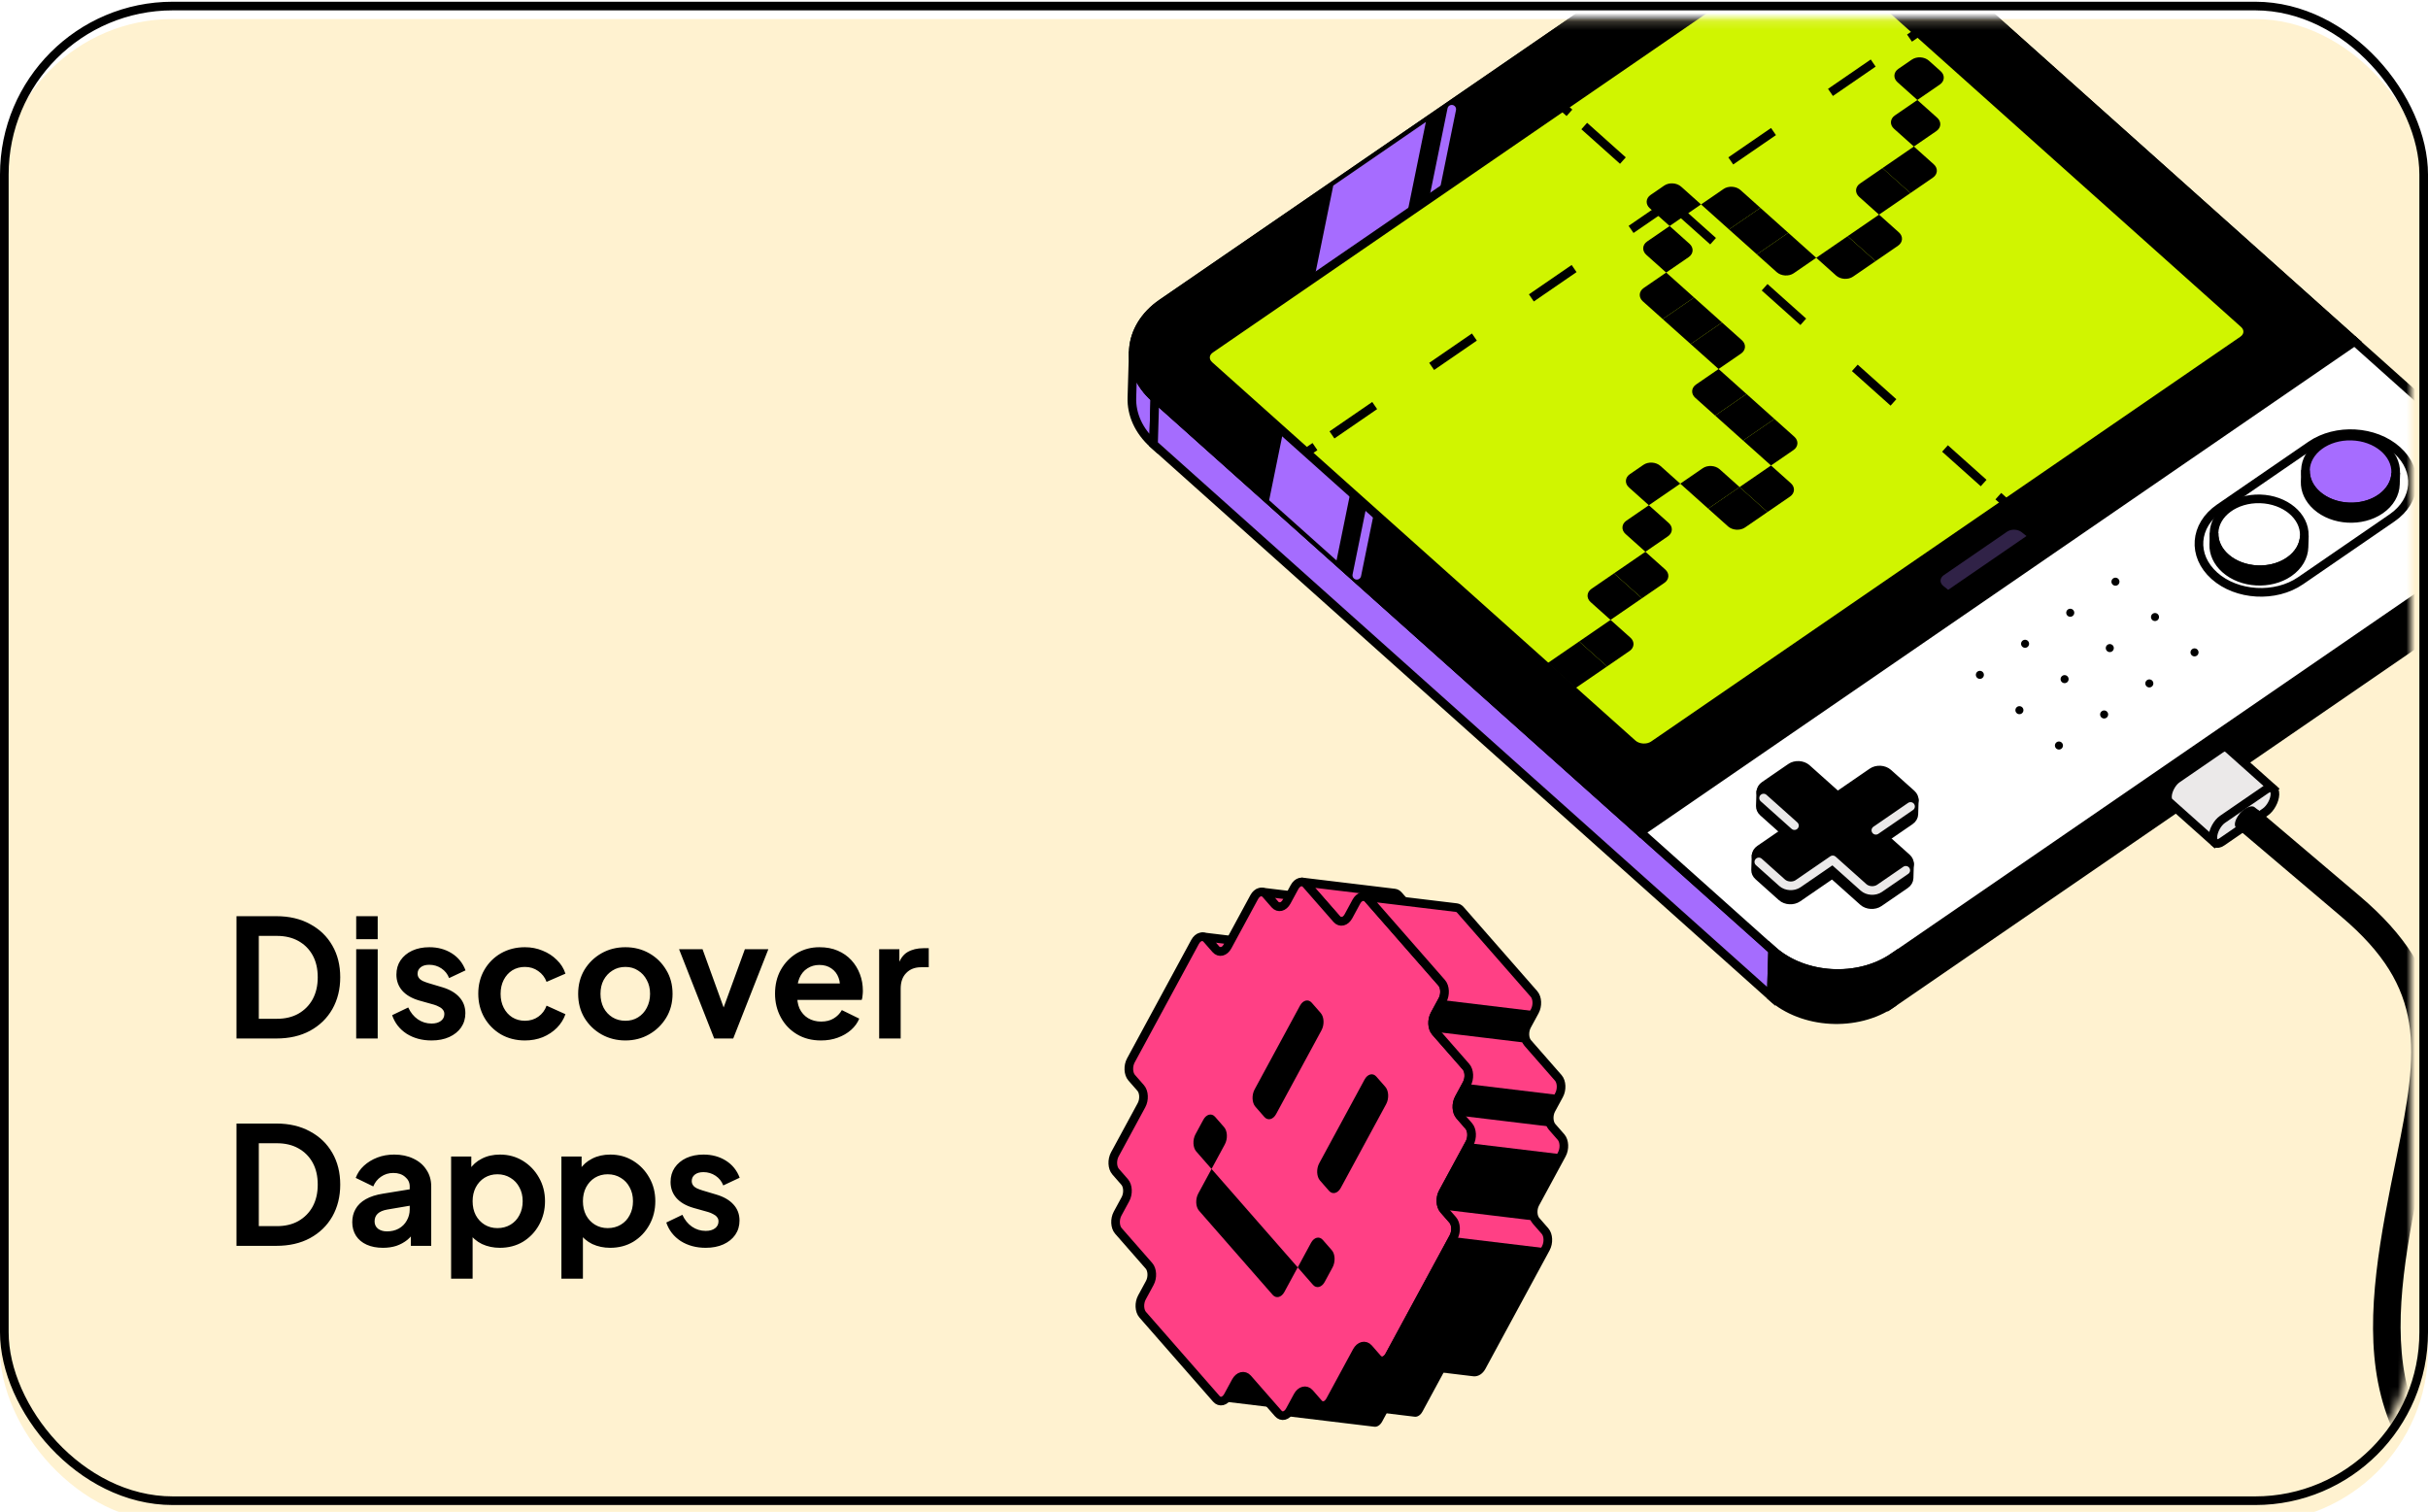 <svg width="281" height="175" viewBox="0 0 281 175" fill="none" xmlns="http://www.w3.org/2000/svg">
<g filter="url(#filter0_i_1_5128)">
<rect y="0.2" width="281" height="174" rx="20" fill="#FFF2D0"/>
</g>
<rect x="0.5" y="0.7" width="280" height="173" rx="19.5" stroke="black"/>
<mask id="mask0_1_5128" style="mask-type:alpha" maskUnits="userSpaceOnUse" x="2" y="2" width="277" height="172">
<path d="M2 20.2C2 10.259 10.059 2.2 20 2.2H261C270.941 2.2 279 10.259 279 20.2V155.2C279 165.141 270.941 173.2 261 173.2H20C10.059 173.2 2 165.141 2 155.2V20.2Z" fill="#FFF2D0"/>
</mask>
<g mask="url(#mask0_1_5128)">
<path d="M151.386 111.161L150.345 109.972C150.209 109.818 150.051 109.734 149.884 109.714L139.203 108.426C139.368 108.446 139.529 108.531 139.665 108.685L140.706 109.874C140.842 110.027 141 110.112 141.168 110.132L151.848 111.419C151.683 111.399 151.522 111.315 151.386 111.161Z" fill="#FF4085" stroke="black" stroke-linecap="round" stroke-linejoin="round"/>
<path d="M158.227 105.982L157.186 104.79C157.053 104.637 156.892 104.552 156.73 104.532L146.05 103.245C146.215 103.265 146.373 103.349 146.506 103.503L147.547 104.695C147.68 104.848 147.841 104.933 148.005 104.953L158.686 106.24C158.521 106.223 158.363 106.136 158.227 105.982Z" fill="#FF4085" stroke="black" stroke-linecap="round" stroke-linejoin="round"/>
<path d="M154.615 160.588L143.935 159.301C143.612 159.262 143.266 159.473 143.035 159.896L142.126 161.573C141.896 161.998 141.55 162.207 141.227 162.168L151.907 163.455C152.23 163.494 152.576 163.283 152.807 162.86L153.716 161.183C153.946 160.758 154.292 160.549 154.615 160.588Z" fill="black"/>
<path d="M161.769 162.27L151.089 160.982C150.765 160.943 150.42 161.155 150.189 161.577L149.28 163.254C149.049 163.68 148.704 163.889 148.381 163.85L159.061 165.137C159.384 165.176 159.73 164.964 159.96 164.542L160.869 162.865C161.1 162.439 161.446 162.231 161.769 162.27Z" fill="black"/>
<path d="M165.386 107.668L161.849 103.627C161.716 103.474 161.555 103.389 161.391 103.369L150.71 102.082C150.875 102.102 151.033 102.186 151.169 102.34L154.706 106.38C154.839 106.534 154.997 106.618 155.162 106.638L165.842 107.925C165.677 107.906 165.519 107.821 165.386 107.668Z" fill="#FF4085" stroke="black" stroke-linecap="round" stroke-linejoin="round"/>
<path d="M168.612 157.093L157.932 155.805C157.608 155.766 157.263 155.978 157.032 156.401L153.949 162.091C153.718 162.519 153.37 162.731 153.046 162.692L163.727 163.979C164.05 164.018 164.396 163.806 164.63 163.378L167.712 157.688C167.943 157.262 168.289 157.054 168.612 157.093Z" fill="black"/>
<path d="M168.126 141.202C168.526 141.656 168.565 142.555 168.22 143.195L160.79 156.912C160.441 157.558 159.831 157.71 159.431 157.255L158.39 156.063C157.99 155.609 157.38 155.761 157.035 156.401L153.952 162.091C153.604 162.737 152.99 162.888 152.593 162.434L151.552 161.242C151.153 160.785 150.539 160.936 150.194 161.579L149.285 163.256C148.937 163.899 148.327 164.051 147.93 163.594L144.396 159.556C143.996 159.102 143.386 159.254 143.038 159.893L142.129 161.57C141.781 162.21 141.17 162.365 140.771 161.907L132.25 152.174C131.85 151.719 131.811 150.82 132.156 150.18L133.065 148.503C133.413 147.864 133.371 146.964 132.972 146.51L129.434 142.469C129.035 142.015 128.996 141.116 129.341 140.476L130.25 138.799C130.597 138.159 130.555 137.26 130.156 136.805L129.115 135.613C128.715 135.159 128.676 134.26 129.024 133.614L132.107 127.924C132.455 127.284 132.413 126.385 132.013 125.928L130.972 124.739C130.573 124.281 130.531 123.382 130.879 122.739L138.309 109.022C138.657 108.383 139.268 108.228 139.667 108.685L140.709 109.874C141.108 110.331 141.721 110.18 142.067 109.537L145.149 103.847C145.498 103.201 146.108 103.049 146.508 103.504L147.549 104.696C147.949 105.15 148.559 104.998 148.907 104.358L149.816 102.682C150.164 102.042 150.775 101.887 151.171 102.344L154.708 106.385C155.108 106.839 155.718 106.687 156.067 106.042L156.973 104.367C157.321 103.722 157.931 103.57 158.331 104.024L166.852 113.758C167.251 114.215 167.293 115.115 166.945 115.758L166.039 117.432C165.691 118.077 165.733 118.974 166.129 119.431L169.664 123.468C170.064 123.922 170.103 124.822 169.758 125.462L168.849 127.139C168.501 127.778 168.543 128.678 168.945 129.135L169.987 130.327C170.386 130.781 170.425 131.681 170.077 132.326L166.994 138.017C166.646 138.656 166.688 139.556 167.088 140.01L168.129 141.202L168.126 141.202Z" fill="#FF4085" stroke="black" stroke-linecap="round" stroke-linejoin="round"/>
<path d="M152.849 117.252C153.249 117.707 153.288 118.606 152.943 119.246L151.403 122.09L149.23 126.1L147.69 128.944C147.342 129.59 146.731 129.741 146.331 129.287L145.29 128.095C144.89 127.641 144.851 126.742 145.2 126.096L146.74 123.252L148.913 119.242L150.453 116.398C150.801 115.758 151.411 115.604 151.811 116.061L152.852 117.253L152.849 117.252Z" fill="black"/>
<path d="M160.328 125.798C160.728 126.255 160.77 127.154 160.425 127.794L158.885 130.638L156.712 134.649L155.172 137.492C154.823 138.138 154.213 138.29 153.811 137.832L152.769 136.643C152.37 136.186 152.328 135.286 152.676 134.644L154.216 131.8L156.389 127.79L157.929 124.946C158.277 124.306 158.887 124.151 159.287 124.609L160.328 125.798Z" fill="black"/>
<path d="M141.664 130.456C142.064 130.91 142.103 131.809 141.754 132.455L140.215 135.299L138.449 133.28C138.049 132.826 138.01 131.926 138.359 131.281L139.264 129.607C139.613 128.961 140.223 128.809 140.623 129.264L141.664 130.456Z" fill="black"/>
<path d="M150.187 146.692L148.647 149.536C148.299 150.175 147.689 150.33 147.289 149.873L145.523 147.854L143.03 145.006L140.537 142.158L138.772 140.139C138.372 139.685 138.333 138.786 138.678 138.146L140.218 135.302L142.711 138.15L145.204 140.999L147.697 143.847L150.19 146.695L150.187 146.692Z" fill="black"/>
<path d="M154.129 144.697C154.529 145.151 154.568 146.05 154.22 146.696L153.314 148.37C152.965 149.016 152.355 149.168 151.955 148.713L150.19 146.695L151.729 143.851C152.078 143.205 152.688 143.054 153.088 143.508L154.129 144.7L154.129 144.697Z" fill="black"/>
<path d="M178.901 144.482C179.249 143.842 179.207 142.943 178.807 142.489L177.766 141.297C177.366 140.842 177.327 139.943 177.672 139.303L180.755 133.613C181.103 132.967 181.061 132.071 180.665 131.614L179.623 130.422C179.224 129.965 179.182 129.065 179.527 128.425L180.436 126.748C180.784 126.109 180.742 125.209 180.342 124.755L176.808 120.717C176.408 120.263 176.369 119.364 176.717 118.718L177.626 117.044C177.974 116.399 177.932 115.502 177.533 115.045L169.012 105.311C168.879 105.158 168.718 105.073 168.557 105.053L157.876 103.766C158.041 103.786 158.199 103.87 158.332 104.024L166.853 113.758C167.252 114.215 167.294 115.115 166.946 115.757L166.037 117.431C165.689 118.077 165.731 118.973 166.127 119.43L169.662 123.467C170.062 123.922 170.101 124.821 169.756 125.461L168.847 127.138C168.499 127.777 168.541 128.677 168.943 129.134L169.984 130.326C170.384 130.781 170.423 131.68 170.075 132.326L166.992 138.016C166.644 138.655 166.686 139.555 167.086 140.009L168.127 141.201C168.527 141.656 168.566 142.555 168.221 143.195L160.79 156.912C160.559 157.34 160.211 157.552 159.887 157.513L170.568 158.8C170.891 158.839 171.237 158.627 171.47 158.202L178.901 144.485L178.901 144.482Z" fill="#FF4085" stroke="black" stroke-linecap="round" stroke-linejoin="round"/>
<path d="M159.888 157.513C160.211 157.552 160.557 157.34 160.791 156.912L168.221 143.195L178.901 144.482L171.471 158.199C171.24 158.628 170.894 158.837 170.568 158.797L159.888 157.51L159.888 157.513Z" fill="black"/>
<path d="M176.808 120.717C176.408 120.263 176.369 119.364 176.718 118.718L177.626 117.044L166.946 115.757L166.037 117.431C165.689 118.076 165.731 118.973 166.128 119.43L176.808 120.717Z" fill="black"/>
<path d="M179.62 130.424C179.22 129.967 179.179 129.067 179.524 128.427L180.432 126.75L169.752 125.463L168.843 127.14C168.495 127.78 168.537 128.679 168.94 129.137L179.62 130.424Z" fill="black"/>
<path d="M177.766 141.297C177.366 140.842 177.327 139.943 177.672 139.303L180.755 133.613L170.074 132.325L166.992 138.016C166.644 138.655 166.686 139.555 167.085 140.009L177.766 141.297Z" fill="black"/>
<path d="M130.997 46.035L131.156 40.696C131.099 42.594 131.922 44.524 133.658 46.078L133.5 51.417C131.766 49.865 130.94 47.938 130.997 46.035Z" fill="#A56CFE" stroke="black" stroke-miterlimit="10"/>
<path d="M205.149 109.987L204.99 115.327L133.5 51.417L133.658 46.078L205.149 109.987Z" fill="#A56CFE" stroke="black" stroke-miterlimit="10"/>
<path d="M286.994 64.166L286.835 69.506L218.98 116.129L219.138 110.79L286.994 64.166Z" fill="black" stroke="black" stroke-miterlimit="10"/>
<path d="M216.319 -10.719C212.681 -13.97 206.419 -14.328 202.331 -11.519L134.476 35.104C130.388 37.913 130.024 42.827 133.66 46.076L189.854 96.312L272.513 39.518L216.319 -10.719Z" fill="#D0F500" stroke="black" stroke-miterlimit="10"/>
<path d="M216.319 -10.719C212.681 -13.97 206.419 -14.328 202.331 -11.519L134.476 35.104C130.388 37.913 130.024 42.827 133.66 46.076L189.854 96.312L272.513 39.518L216.319 -10.719Z" fill="black" stroke="black" stroke-miterlimit="10"/>
<path d="M234.528 62.046L225.468 68.271L224.912 67.827C224.46 67.467 224.481 66.903 224.959 66.574L232.288 61.539C232.763 61.212 233.525 61.238 233.975 61.6L234.531 62.044L234.528 62.046Z" fill="#302247"/>
<path d="M154.303 21.481L146.883 57.899L154.681 64.87L165.019 14.118L154.303 21.481Z" fill="#A66CFF"/>
<path d="M157.028 66.585L168.016 12.644" stroke="#A66CFF" stroke-linecap="round" stroke-linejoin="round"/>
<path d="M210.723 -6.313C210.088 -6.882 208.988 -6.952 208.285 -6.47L140.083 40.392C139.379 40.876 139.323 41.736 139.963 42.306L188.934 86.085C189.569 86.654 190.669 86.724 191.371 86.241L259.571 39.382C260.276 38.897 260.331 38.037 259.692 37.468L210.72 -6.312L210.723 -6.313Z" fill="#D0F500" stroke="black" stroke-miterlimit="10"/>
<path d="M205.149 109.986C208.787 113.238 215.051 113.597 219.138 110.789L286.994 64.165C291.081 61.357 291.446 56.443 287.808 53.191L272.511 39.519L189.855 96.312L205.151 109.985L205.149 109.986Z" fill="white" stroke="black" stroke-miterlimit="10"/>
<path d="M219.138 110.79L218.98 116.129C214.893 118.938 208.629 118.578 204.991 115.326L205.149 109.987C208.787 113.239 215.051 113.598 219.138 110.79Z" fill="black" stroke="black" stroke-miterlimit="10"/>
<path d="M267.442 51.543C270.359 49.539 274.829 49.795 277.423 52.113C280.019 54.433 279.756 57.938 276.839 59.942L266.258 67.213C263.341 69.216 258.871 68.96 256.277 66.642C253.681 64.322 253.944 60.817 256.861 58.813L267.442 51.543Z" stroke="black" stroke-miterlimit="10"/>
<path d="M182.76 74.247L185.991 77.136L182.357 79.632L179.127 76.743L182.76 74.247Z" fill="black"/>
<path d="M186.394 71.75L188.694 73.807C189.207 74.266 189.162 74.957 188.596 75.346L185.991 77.136L182.761 74.247L186.394 71.75Z" fill="black"/>
<path d="M179.126 76.744L182.357 79.632L178.723 82.129L176.423 80.073C175.911 79.614 175.956 78.922 176.522 78.533L179.124 76.745L179.126 76.744Z" fill="black"/>
<path d="M190.429 63.865L192.729 65.922C193.242 66.381 193.196 67.072 192.63 67.461L190.026 69.251L186.795 66.362L190.429 63.865Z" fill="black"/>
<path d="M186.793 66.364L190.024 69.253L186.39 71.749L184.09 69.693C183.577 69.234 183.623 68.542 184.188 68.153L186.791 66.365L186.793 66.364Z" fill="black"/>
<path d="M190.828 58.478L193.13 60.537C193.643 60.996 193.597 61.688 193.031 62.077L190.429 63.865L188.128 61.806C187.615 61.347 187.66 60.655 188.226 60.266L190.828 58.478Z" fill="black"/>
<path d="M190.199 53.803C190.765 53.414 191.651 53.469 192.162 53.926L194.461 55.983L190.828 58.479L188.528 56.423C188.015 55.964 188.06 55.272 188.626 54.883L190.199 53.803Z" fill="black"/>
<path d="M201.328 56.377L204.559 59.266L201.956 61.054C201.391 61.443 200.505 61.387 199.994 60.93L197.694 58.874L201.328 56.377Z" fill="black"/>
<path d="M197.064 54.194C197.63 53.805 198.515 53.861 199.027 54.318L201.328 56.377L197.694 58.873L194.462 55.982L197.064 54.194Z" fill="black"/>
<path d="M204.964 53.878L207.264 55.935C207.777 56.394 207.731 57.086 207.166 57.474L204.561 59.264L201.33 56.375L204.964 53.878Z" fill="black"/>
<path d="M198.898 42.713L202.13 45.605L198.496 48.101L196.195 46.042C195.682 45.583 195.727 44.892 196.293 44.503L198.895 42.715L198.898 42.713Z" fill="black"/>
<path d="M202.133 45.603L205.363 48.492L201.729 50.989L198.499 48.1L202.133 45.603Z" fill="black"/>
<path d="M205.363 48.492L207.665 50.551C208.178 51.01 208.132 51.702 207.566 52.09L204.964 53.878L201.732 50.987L205.366 48.49L205.363 48.492Z" fill="black"/>
<path d="M193.232 26.161L195.534 28.22C196.047 28.679 196.002 29.371 195.436 29.759L192.831 31.549L190.53 29.49C190.017 29.031 190.062 28.339 190.628 27.951L193.232 26.161Z" fill="black"/>
<path d="M192.602 21.481C193.168 21.092 194.053 21.148 194.564 21.605L196.864 23.661L193.23 26.158L190.931 24.101C190.418 23.642 190.463 22.951 191.029 22.562L192.602 21.481Z" fill="black"/>
<path d="M217.467 24.842L219.767 26.899C220.28 27.358 220.235 28.049 219.669 28.438L217.064 30.228L213.834 27.339L217.467 24.842Z" fill="black"/>
<path d="M213.831 27.341L217.062 30.23L214.46 32.017C213.894 32.406 213.008 32.35 212.497 31.894L210.198 29.837L213.831 27.341Z" fill="black"/>
<path d="M217.867 19.455L221.099 22.347L217.465 24.843L215.164 22.784C214.651 22.325 214.696 21.634 215.262 21.245L217.864 19.457L217.867 19.455Z" fill="black"/>
<path d="M221.5 16.959L223.802 19.018C224.315 19.477 224.269 20.169 223.703 20.558L221.099 22.347L217.866 19.456L221.5 16.959Z" fill="black"/>
<path d="M221.9 11.575L224.2 13.631C224.713 14.09 224.668 14.782 224.102 15.171L221.5 16.959L219.2 14.902C218.687 14.443 218.732 13.752 219.298 13.363L221.9 11.575Z" fill="black"/>
<path d="M221.271 6.896C221.837 6.507 222.722 6.563 223.233 7.019L224.602 8.243C225.115 8.702 225.07 9.394 224.504 9.783L221.902 11.571L219.6 9.512C219.088 9.053 219.133 8.361 219.699 7.972L221.272 6.892L221.271 6.896Z" fill="black"/>
<path d="M199.296 37.327L201.596 39.383C202.109 39.843 202.063 40.534 201.498 40.923L198.896 42.711L195.665 39.822L199.299 37.325L199.296 37.327Z" fill="black"/>
<path d="M199.47 21.874C200.036 21.486 200.922 21.541 201.433 21.998L203.734 24.057L200.101 26.554L196.868 23.662L199.473 21.873L199.47 21.874Z" fill="black"/>
<path d="M203.734 24.057L206.965 26.946L203.331 29.443L200.101 26.554L203.734 24.057Z" fill="black"/>
<path d="M206.965 26.946L210.197 29.837L207.593 31.627C207.027 32.016 206.141 31.96 205.63 31.504L203.329 29.445L206.962 26.948L206.965 26.946Z" fill="black"/>
<path d="M192.833 31.547L196.063 34.435L192.43 36.932L190.13 34.876C189.617 34.417 189.662 33.725 190.228 33.336L192.83 31.548L192.833 31.547Z" fill="black"/>
<path d="M196.064 34.436L199.297 37.327L195.665 39.822L192.43 36.932L196.064 34.436Z" fill="black"/>
<path d="M151.208 52.361L152.184 51.69" stroke="black" stroke-miterlimit="10"/>
<path d="M154.152 50.338L220.01 5.086" stroke="black" stroke-miterlimit="10" stroke-dasharray="6 8"/>
<path d="M220.993 4.411L221.97 3.74" stroke="black" stroke-miterlimit="10"/>
<path d="M180.755 12.27L181.637 13.058" stroke="black" stroke-miterlimit="10"/>
<path d="M183.35 14.588L230.418 56.663" stroke="black" stroke-miterlimit="10" stroke-dasharray="6 8"/>
<path d="M231.273 57.428L232.157 58.218" stroke="black" stroke-miterlimit="10"/>
<path d="M266.683 61.997C266.75 59.733 264.466 57.828 261.582 57.742C258.697 57.656 256.304 59.421 256.236 61.685C256.169 63.949 258.453 65.854 261.337 65.94C264.222 66.026 266.615 64.261 266.683 61.997Z" fill="white" stroke="black" stroke-miterlimit="10"/>
<path d="M266.692 62.007L266.651 63.328C266.618 64.424 266.027 65.501 264.9 66.276C262.744 67.757 259.443 67.566 257.526 65.853C256.612 65.034 256.175 64.017 256.205 63.016L256.246 61.696C256.216 62.697 256.65 63.716 257.567 64.532C259.485 66.248 262.787 66.435 264.94 64.955C266.067 64.181 266.659 63.103 266.692 62.007Z" fill="black" stroke="black" stroke-miterlimit="10"/>
<path d="M277.262 54.729C277.33 52.465 275.046 50.56 272.161 50.474C269.276 50.389 266.883 52.154 266.816 54.418C266.748 56.682 269.032 58.587 271.917 58.673C274.801 58.759 277.195 56.993 277.262 54.729Z" fill="#A66CFF" stroke="black" stroke-miterlimit="10"/>
<path d="M277.27 54.739L277.23 56.059C277.197 57.155 276.605 58.233 275.479 59.007C273.323 60.489 270.021 60.298 268.105 58.584C267.191 57.766 266.754 56.748 266.784 55.748L266.824 54.427C266.794 55.428 267.229 56.447 268.145 57.264C270.064 58.98 273.366 59.166 275.519 57.687C276.646 56.913 277.237 55.835 277.27 54.739Z" fill="black" stroke="black" stroke-miterlimit="10"/>
<path d="M204.107 92.371C203.88 92.167 203.77 91.913 203.778 91.663L203.728 93.299C203.72 93.548 203.828 93.805 204.056 94.007L207.627 97.197L207.677 95.561L204.107 92.371Z" fill="black" stroke="black" stroke-linecap="round" stroke-linejoin="round"/>
<path d="M221.113 93.344L217.099 96.102L217.049 97.738L221.063 94.98C221.343 94.787 221.489 94.518 221.497 94.247L221.547 92.612C221.538 92.887 221.391 93.153 221.113 93.344Z" fill="black" stroke="black" stroke-linecap="round" stroke-linejoin="round"/>
<path d="M208.103 102.283C207.569 102.65 206.741 102.605 206.26 102.178L203.559 99.762C203.333 99.558 203.223 99.304 203.231 99.054L203.18 100.69C203.172 100.939 203.28 101.195 203.509 101.397L206.21 103.814C206.686 104.24 207.516 104.288 208.053 103.919L212.064 101.163L212.114 99.527L208.103 102.283Z" fill="black" stroke="black" stroke-linecap="round" stroke-linejoin="round"/>
<path d="M207.25 88.839C207.787 88.47 208.612 88.517 209.093 88.944L212.663 92.135L216.677 89.376C217.211 89.01 218.037 89.056 218.517 89.484L221.219 91.9C221.695 92.326 221.649 92.975 221.115 93.343L217.101 96.101L220.671 99.291C221.148 99.718 221.102 100.367 220.565 100.735L217.527 102.823C216.992 103.19 216.165 103.145 215.684 102.718L212.114 99.527L208.102 102.284C207.568 102.651 206.74 102.606 206.259 102.178L203.558 99.762C203.082 99.335 203.13 98.685 203.664 98.318L207.676 95.561L204.105 92.371C203.629 91.944 203.677 91.294 204.212 90.927L207.25 88.839Z" fill="black" stroke="black" stroke-linecap="round" stroke-linejoin="round"/>
<path d="M220.562 100.735L217.523 102.823C216.989 103.189 216.161 103.144 215.681 102.717L212.11 99.527L212.06 101.162L215.631 104.353C216.107 104.779 216.937 104.827 217.473 104.458L220.512 102.37C220.792 102.178 220.94 101.907 220.946 101.634L220.996 99.998C220.988 100.273 220.842 100.542 220.562 100.735Z" fill="black" stroke="black" stroke-linecap="round" stroke-linejoin="round"/>
<path d="M220.561 100.735L217.523 102.823C216.989 103.19 216.161 103.145 215.68 102.717L212.11 99.527L208.098 102.283C207.564 102.65 206.736 102.605 206.255 102.178L203.554 99.762" stroke="#EBE9E9" stroke-linecap="round" stroke-linejoin="round"/>
<path d="M221.113 93.344L217.099 96.102" stroke="#EBE9E9" stroke-linecap="round" stroke-linejoin="round"/>
<path d="M207.677 95.562L204.106 92.371" stroke="#EBE9E9" stroke-linecap="round" stroke-linejoin="round"/>
<path d="M238.551 86.675C238.763 86.529 238.817 86.24 238.671 86.028C238.526 85.817 238.236 85.763 238.025 85.908C237.813 86.054 237.759 86.343 237.905 86.555C238.05 86.766 238.34 86.82 238.551 86.675Z" fill="black"/>
<path d="M243.782 83.08C243.993 82.935 244.047 82.645 243.902 82.433C243.756 82.222 243.467 82.168 243.255 82.314C243.044 82.459 242.99 82.748 243.135 82.96C243.281 83.172 243.57 83.225 243.782 83.08Z" fill="black"/>
<path d="M249.013 79.486C249.225 79.341 249.279 79.051 249.133 78.84C248.988 78.628 248.698 78.574 248.487 78.72C248.275 78.865 248.221 79.154 248.367 79.366C248.512 79.578 248.802 79.631 249.013 79.486Z" fill="black"/>
<path d="M254.242 75.893C254.454 75.748 254.508 75.459 254.362 75.247C254.217 75.035 253.927 74.982 253.716 75.127C253.504 75.272 253.45 75.562 253.596 75.773C253.741 75.985 254.031 76.039 254.242 75.893Z" fill="black"/>
<path d="M233.977 82.583C234.189 82.438 234.243 82.148 234.097 81.936C233.952 81.725 233.662 81.671 233.451 81.817C233.239 81.962 233.185 82.251 233.331 82.463C233.476 82.675 233.766 82.728 233.977 82.583Z" fill="black"/>
<path d="M239.206 78.99C239.417 78.844 239.471 78.555 239.326 78.343C239.18 78.132 238.891 78.078 238.679 78.224C238.468 78.369 238.414 78.658 238.559 78.87C238.705 79.082 238.994 79.135 239.206 78.99Z" fill="black"/>
<path d="M244.437 75.396C244.648 75.25 244.702 74.961 244.557 74.749C244.411 74.538 244.122 74.484 243.91 74.629C243.699 74.775 243.645 75.064 243.79 75.276C243.936 75.487 244.225 75.541 244.437 75.396Z" fill="black"/>
<path d="M249.668 71.802C249.88 71.657 249.934 71.367 249.788 71.156C249.643 70.944 249.353 70.89 249.142 71.036C248.93 71.181 248.876 71.471 249.022 71.682C249.167 71.894 249.457 71.948 249.668 71.802Z" fill="black"/>
<path d="M229.401 78.494C229.612 78.348 229.666 78.059 229.521 77.847C229.375 77.636 229.086 77.582 228.874 77.727C228.663 77.873 228.609 78.162 228.754 78.374C228.9 78.585 229.189 78.639 229.401 78.494Z" fill="black"/>
<path d="M234.632 74.899C234.843 74.753 234.897 74.464 234.752 74.252C234.606 74.041 234.317 73.987 234.105 74.132C233.894 74.278 233.84 74.567 233.985 74.779C234.131 74.99 234.42 75.044 234.632 74.899Z" fill="black"/>
<path d="M239.86 71.306C240.072 71.161 240.125 70.871 239.98 70.66C239.835 70.448 239.545 70.395 239.334 70.54C239.122 70.685 239.068 70.975 239.214 71.186C239.359 71.398 239.649 71.452 239.86 71.306Z" fill="black"/>
<path d="M245.092 67.712C245.303 67.567 245.357 67.278 245.211 67.066C245.066 66.854 244.777 66.801 244.565 66.946C244.353 67.091 244.3 67.381 244.445 67.592C244.591 67.804 244.88 67.858 245.092 67.712Z" fill="black"/>
<path d="M257.817 86.604C257.63 86.435 257.331 86.45 256.99 86.684L251.961 90.14C251.368 90.547 250.866 91.467 250.846 92.184C250.836 92.489 250.914 92.708 251.053 92.831L256.315 97.527L263.084 91.3L257.822 86.605L257.817 86.604Z" fill="#EBE9E9" stroke="black" stroke-miterlimit="10"/>
<path d="M262.247 91.379C262.84 90.972 263.306 91.226 263.285 91.944C263.265 92.662 262.763 93.581 262.17 93.988L257.141 97.444C256.549 97.851 256.083 97.596 256.103 96.879C256.124 96.161 256.626 95.241 257.219 94.834L262.247 91.379Z" fill="#EBE9E9" stroke="black" stroke-miterlimit="10"/>
<path d="M332.354 183.065C328.442 185.752 323.693 187.436 318.473 187.932C309.971 188.736 300.831 186.364 292.039 181.071C282.209 175.156 276.862 168.461 275.216 160.01C273.663 152.038 275.545 142.807 277.367 133.88C279.923 121.361 280.8 114.439 270.99 106.119L259.475 96.35C258.802 95.778 258.72 94.772 259.29 94.097C259.862 93.424 260.869 93.342 261.544 93.912L273.06 103.681C278.42 108.227 281.177 112.637 282.007 117.983C282.754 122.811 281.854 127.881 280.5 134.516C278.66 143.532 276.923 152.049 278.356 159.397C279.84 167.001 284.568 172.842 293.689 178.332C301.892 183.269 310.356 185.488 318.173 184.748C325.154 184.087 331.164 181.071 335.092 176.261C338.711 171.825 340.269 166.296 339.594 160.272C338.838 153.518 335.235 146.466 329.176 139.88L307.366 116.168C302.788 111.193 300.746 104.558 301.613 97.482C302.442 90.73 305.899 84.6 310.618 81.479L317.093 77.285C317.83 76.801 318.617 77.142 319.102 77.879C319.582 78.609 319.595 79.443 318.878 79.936C318.871 79.941 318.861 79.948 318.854 79.953L312.379 84.146C308.412 86.764 305.505 92.022 304.787 97.868C304.037 103.998 305.788 109.728 309.719 114.002L331.529 137.714C338.052 144.803 341.939 152.482 342.774 159.915C343.536 166.715 341.688 173.237 337.571 178.28C336.076 180.112 334.326 181.713 332.363 183.062L332.354 183.065Z" fill="black"/>
<path d="M258.795 95.812C258.473 95.52 258.693 94.754 259.288 94.099C259.879 93.444 260.621 93.15 260.944 93.442L261.539 93.916L259.472 96.352L258.795 95.812Z" fill="black"/>
</g>
<path d="M27.368 120.2V106.045H31.985C33.48 106.045 34.778 106.349 35.88 106.957C36.995 107.553 37.856 108.382 38.464 109.446C39.072 110.498 39.376 111.72 39.376 113.113C39.376 114.494 39.072 115.723 38.464 116.799C37.856 117.863 36.995 118.699 35.88 119.307C34.778 119.903 33.48 120.2 31.985 120.2H27.368ZM29.952 117.92H32.042C33.005 117.92 33.834 117.724 34.531 117.331C35.24 116.926 35.791 116.369 36.184 115.659C36.577 114.937 36.773 114.089 36.773 113.113C36.773 112.125 36.577 111.277 36.184 110.567C35.791 109.858 35.24 109.307 34.531 108.914C33.834 108.522 33.005 108.325 32.042 108.325H29.952V117.92ZM41.224 120.2V109.864H43.712V120.2H41.224ZM41.224 108.705V106.045H43.712V108.705H41.224ZM49.944 120.428C48.842 120.428 47.879 120.169 47.056 119.649C46.245 119.117 45.688 118.402 45.384 117.502L47.246 116.609C47.512 117.192 47.879 117.648 48.348 117.977C48.829 118.307 49.361 118.471 49.944 118.471C50.4 118.471 50.761 118.37 51.027 118.167C51.293 117.965 51.426 117.699 51.426 117.369C51.426 117.167 51.369 117.002 51.255 116.875C51.153 116.736 51.008 116.622 50.818 116.533C50.64 116.432 50.444 116.35 50.229 116.286L48.538 115.811C47.664 115.558 46.999 115.172 46.543 114.652C46.099 114.133 45.878 113.519 45.878 112.809C45.878 112.176 46.036 111.625 46.353 111.156C46.682 110.675 47.132 110.301 47.702 110.035C48.284 109.769 48.949 109.636 49.697 109.636C50.672 109.636 51.533 109.871 52.281 110.339C53.028 110.808 53.56 111.467 53.877 112.315L51.977 113.208C51.799 112.74 51.502 112.366 51.084 112.087C50.666 111.809 50.197 111.669 49.678 111.669C49.26 111.669 48.93 111.764 48.69 111.954C48.449 112.144 48.329 112.391 48.329 112.695C48.329 112.885 48.379 113.05 48.481 113.189C48.582 113.329 48.721 113.443 48.899 113.531C49.089 113.62 49.304 113.702 49.545 113.778L51.198 114.272C52.046 114.526 52.699 114.906 53.155 115.412C53.623 115.919 53.858 116.54 53.858 117.274C53.858 117.895 53.693 118.446 53.364 118.927C53.034 119.396 52.578 119.763 51.996 120.029C51.413 120.295 50.729 120.428 49.944 120.428ZM60.748 120.428C59.722 120.428 58.798 120.194 57.974 119.725C57.164 119.244 56.524 118.598 56.055 117.787C55.587 116.964 55.352 116.039 55.352 115.013C55.352 113.987 55.587 113.069 56.055 112.258C56.524 111.448 57.164 110.808 57.974 110.339C58.798 109.871 59.722 109.636 60.748 109.636C61.483 109.636 62.167 109.769 62.8 110.035C63.434 110.289 63.978 110.643 64.434 111.099C64.903 111.543 65.239 112.075 65.441 112.695L63.256 113.645C63.066 113.126 62.743 112.708 62.287 112.391C61.844 112.075 61.331 111.916 60.748 111.916C60.204 111.916 59.716 112.049 59.285 112.315C58.867 112.581 58.538 112.949 58.297 113.417C58.057 113.886 57.936 114.424 57.936 115.032C57.936 115.64 58.057 116.179 58.297 116.647C58.538 117.116 58.867 117.483 59.285 117.749C59.716 118.015 60.204 118.148 60.748 118.148C61.344 118.148 61.863 117.99 62.306 117.673C62.75 117.357 63.066 116.932 63.256 116.4L65.441 117.388C65.239 117.971 64.909 118.497 64.453 118.965C63.997 119.421 63.453 119.782 62.819 120.048C62.186 120.302 61.496 120.428 60.748 120.428ZM72.384 120.428C71.371 120.428 70.446 120.194 69.61 119.725C68.787 119.257 68.128 118.617 67.634 117.806C67.153 116.996 66.912 116.071 66.912 115.032C66.912 113.994 67.153 113.069 67.634 112.258C68.128 111.448 68.787 110.808 69.61 110.339C70.433 109.871 71.358 109.636 72.384 109.636C73.397 109.636 74.316 109.871 75.139 110.339C75.962 110.808 76.615 111.448 77.096 112.258C77.59 113.056 77.837 113.981 77.837 115.032C77.837 116.071 77.59 116.996 77.096 117.806C76.602 118.617 75.943 119.257 75.12 119.725C74.297 120.194 73.385 120.428 72.384 120.428ZM72.384 118.148C72.941 118.148 73.429 118.015 73.847 117.749C74.278 117.483 74.613 117.116 74.854 116.647C75.107 116.166 75.234 115.628 75.234 115.032C75.234 114.424 75.107 113.892 74.854 113.436C74.613 112.968 74.278 112.6 73.847 112.334C73.429 112.056 72.941 111.916 72.384 111.916C71.814 111.916 71.314 112.056 70.883 112.334C70.452 112.6 70.11 112.968 69.857 113.436C69.616 113.892 69.496 114.424 69.496 115.032C69.496 115.628 69.616 116.166 69.857 116.647C70.11 117.116 70.452 117.483 70.883 117.749C71.314 118.015 71.814 118.148 72.384 118.148ZM82.655 120.2L78.589 109.864H81.306L84.251 117.996H83.244L86.208 109.864H88.925L84.859 120.2H82.655ZM95.017 120.428C93.953 120.428 93.022 120.188 92.224 119.706C91.426 119.225 90.805 118.573 90.362 117.749C89.919 116.926 89.697 116.014 89.697 115.013C89.697 113.975 89.919 113.056 90.362 112.258C90.818 111.448 91.432 110.808 92.205 110.339C92.99 109.871 93.864 109.636 94.827 109.636C95.638 109.636 96.347 109.769 96.955 110.035C97.576 110.301 98.101 110.669 98.532 111.137C98.963 111.606 99.292 112.144 99.52 112.752C99.748 113.348 99.862 113.994 99.862 114.69C99.862 114.868 99.849 115.051 99.824 115.241C99.811 115.431 99.78 115.596 99.729 115.735H91.749V113.835H98.323L97.145 114.728C97.259 114.146 97.227 113.626 97.05 113.17C96.885 112.714 96.607 112.353 96.214 112.087C95.834 111.821 95.372 111.688 94.827 111.688C94.308 111.688 93.845 111.821 93.44 112.087C93.035 112.341 92.724 112.721 92.509 113.227C92.306 113.721 92.23 114.323 92.281 115.032C92.23 115.666 92.313 116.229 92.528 116.723C92.756 117.205 93.085 117.578 93.516 117.844C93.959 118.11 94.466 118.243 95.036 118.243C95.606 118.243 96.087 118.123 96.48 117.882C96.885 117.642 97.202 117.319 97.43 116.913L99.444 117.901C99.241 118.395 98.925 118.832 98.494 119.212C98.063 119.592 97.55 119.89 96.955 120.105C96.372 120.321 95.726 120.428 95.017 120.428ZM101.749 120.2V109.864H104.086V112.163L103.896 111.821C104.137 111.049 104.51 110.51 105.017 110.206C105.536 109.902 106.157 109.75 106.879 109.75H107.487V111.954H106.594C105.885 111.954 105.315 112.176 104.884 112.619C104.453 113.05 104.238 113.658 104.238 114.443V120.2H101.749ZM27.368 144.2V130.045H31.985C33.48 130.045 34.778 130.349 35.88 130.957C36.995 131.553 37.856 132.382 38.464 133.446C39.072 134.498 39.376 135.72 39.376 137.113C39.376 138.494 39.072 139.723 38.464 140.799C37.856 141.863 36.995 142.699 35.88 143.307C34.778 143.903 33.48 144.2 31.985 144.2H27.368ZM29.952 141.92H32.042C33.005 141.92 33.834 141.724 34.531 141.331C35.24 140.926 35.791 140.369 36.184 139.659C36.577 138.937 36.773 138.089 36.773 137.113C36.773 136.125 36.577 135.277 36.184 134.567C35.791 133.858 35.24 133.307 34.531 132.914C33.834 132.522 33.005 132.325 32.042 132.325H29.952V141.92ZM44.321 144.428C43.599 144.428 42.972 144.308 42.44 144.067C41.908 143.827 41.497 143.485 41.205 143.041C40.914 142.585 40.768 142.06 40.768 141.464C40.768 140.894 40.895 140.388 41.148 139.944C41.402 139.488 41.794 139.108 42.326 138.804C42.858 138.5 43.53 138.285 44.34 138.158L47.722 137.607V139.507L44.815 140.001C44.321 140.09 43.954 140.248 43.713 140.476C43.473 140.704 43.352 141.002 43.352 141.369C43.352 141.724 43.485 142.009 43.751 142.224C44.03 142.427 44.372 142.528 44.777 142.528C45.297 142.528 45.753 142.421 46.145 142.205C46.551 141.977 46.861 141.667 47.076 141.274C47.304 140.882 47.418 140.451 47.418 139.982V137.322C47.418 136.879 47.241 136.512 46.886 136.22C46.544 135.916 46.088 135.764 45.518 135.764C44.986 135.764 44.511 135.91 44.093 136.201C43.688 136.48 43.39 136.854 43.2 137.322L41.167 136.334C41.37 135.79 41.687 135.321 42.117 134.928C42.561 134.523 43.08 134.206 43.675 133.978C44.271 133.75 44.917 133.636 45.613 133.636C46.462 133.636 47.209 133.795 47.855 134.111C48.501 134.415 49.002 134.846 49.356 135.403C49.724 135.948 49.907 136.588 49.907 137.322V144.2H47.551V142.433L48.083 142.395C47.817 142.839 47.501 143.212 47.133 143.516C46.766 143.808 46.348 144.036 45.879 144.2C45.411 144.352 44.891 144.428 44.321 144.428ZM52.208 148V133.864H54.545V135.916L54.317 135.403C54.672 134.846 55.153 134.415 55.761 134.111C56.369 133.795 57.072 133.636 57.87 133.636C58.845 133.636 59.725 133.877 60.511 134.358C61.296 134.84 61.917 135.486 62.373 136.296C62.842 137.107 63.076 138.019 63.076 139.032C63.076 140.033 62.848 140.945 62.392 141.768C61.936 142.592 61.315 143.244 60.53 143.725C59.745 144.194 58.852 144.428 57.851 144.428C57.103 144.428 56.413 144.283 55.78 143.991C55.159 143.687 54.665 143.257 54.298 142.699L54.697 142.205V148H52.208ZM57.566 142.148C58.136 142.148 58.642 142.015 59.086 141.749C59.529 141.483 59.871 141.116 60.112 140.647C60.365 140.179 60.492 139.64 60.492 139.032C60.492 138.424 60.365 137.892 60.112 137.436C59.871 136.968 59.529 136.6 59.086 136.334C58.642 136.056 58.136 135.916 57.566 135.916C57.021 135.916 56.527 136.049 56.084 136.315C55.653 136.581 55.311 136.955 55.058 137.436C54.817 137.905 54.697 138.437 54.697 139.032C54.697 139.64 54.817 140.179 55.058 140.647C55.311 141.116 55.653 141.483 56.084 141.749C56.527 142.015 57.021 142.148 57.566 142.148ZM64.974 148V133.864H67.311V135.916L67.082 135.403C67.437 134.846 67.918 134.415 68.526 134.111C69.135 133.795 69.838 133.636 70.635 133.636C71.611 133.636 72.491 133.877 73.276 134.358C74.062 134.84 74.683 135.486 75.138 136.296C75.607 137.107 75.841 138.019 75.841 139.032C75.841 140.033 75.614 140.945 75.157 141.768C74.701 142.592 74.081 143.244 73.296 143.725C72.51 144.194 71.617 144.428 70.617 144.428C69.869 144.428 69.179 144.283 68.546 143.991C67.925 143.687 67.431 143.257 67.064 142.699L67.463 142.205V148H64.974ZM70.332 142.148C70.901 142.148 71.408 142.015 71.852 141.749C72.295 141.483 72.637 141.116 72.877 140.647C73.131 140.179 73.257 139.64 73.257 139.032C73.257 138.424 73.131 137.892 72.877 137.436C72.637 136.968 72.295 136.6 71.852 136.334C71.408 136.056 70.901 135.916 70.332 135.916C69.787 135.916 69.293 136.049 68.85 136.315C68.419 136.581 68.077 136.955 67.823 137.436C67.583 137.905 67.463 138.437 67.463 139.032C67.463 139.64 67.583 140.179 67.823 140.647C68.077 141.116 68.419 141.483 68.85 141.749C69.293 142.015 69.787 142.148 70.332 142.148ZM81.672 144.428C80.57 144.428 79.607 144.169 78.784 143.649C77.973 143.117 77.416 142.402 77.112 141.502L78.974 140.609C79.24 141.192 79.607 141.648 80.076 141.977C80.557 142.307 81.089 142.471 81.672 142.471C82.128 142.471 82.489 142.37 82.755 142.167C83.021 141.965 83.154 141.699 83.154 141.369C83.154 141.167 83.097 141.002 82.983 140.875C82.882 140.736 82.736 140.622 82.546 140.533C82.369 140.432 82.172 140.35 81.957 140.286L80.266 139.811C79.392 139.558 78.727 139.172 78.271 138.652C77.828 138.133 77.606 137.519 77.606 136.809C77.606 136.176 77.764 135.625 78.081 135.156C78.41 134.675 78.86 134.301 79.43 134.035C80.013 133.769 80.678 133.636 81.425 133.636C82.4 133.636 83.262 133.871 84.009 134.339C84.756 134.808 85.288 135.467 85.605 136.315L83.705 137.208C83.528 136.74 83.23 136.366 82.812 136.087C82.394 135.809 81.925 135.669 81.406 135.669C80.988 135.669 80.659 135.764 80.418 135.954C80.177 136.144 80.057 136.391 80.057 136.695C80.057 136.885 80.108 137.05 80.209 137.189C80.31 137.329 80.45 137.443 80.627 137.531C80.817 137.62 81.032 137.702 81.273 137.778L82.926 138.272C83.775 138.526 84.427 138.906 84.883 139.412C85.352 139.919 85.586 140.54 85.586 141.274C85.586 141.895 85.421 142.446 85.092 142.927C84.763 143.396 84.307 143.763 83.724 144.029C83.141 144.295 82.457 144.428 81.672 144.428Z" fill="black"/>
<defs>
<filter id="filter0_i_1_5128" x="0" y="0.2" width="281" height="174" filterUnits="userSpaceOnUse" color-interpolation-filters="sRGB">
<feFlood flood-opacity="0" result="BackgroundImageFix"/>
<feBlend mode="normal" in="SourceGraphic" in2="BackgroundImageFix" result="shape"/>
<feColorMatrix in="SourceAlpha" type="matrix" values="0 0 0 0 0 0 0 0 0 0 0 0 0 0 0 0 0 0 127 0" result="hardAlpha"/>
<feOffset dy="2"/>
<feComposite in2="hardAlpha" operator="arithmetic" k2="-1" k3="1"/>
<feColorMatrix type="matrix" values="0 0 0 0 1 0 0 0 0 1 0 0 0 0 1 0 0 0 1 0"/>
<feBlend mode="normal" in2="shape" result="effect1_innerShadow_1_5128"/>
</filter>
</defs>
</svg>

